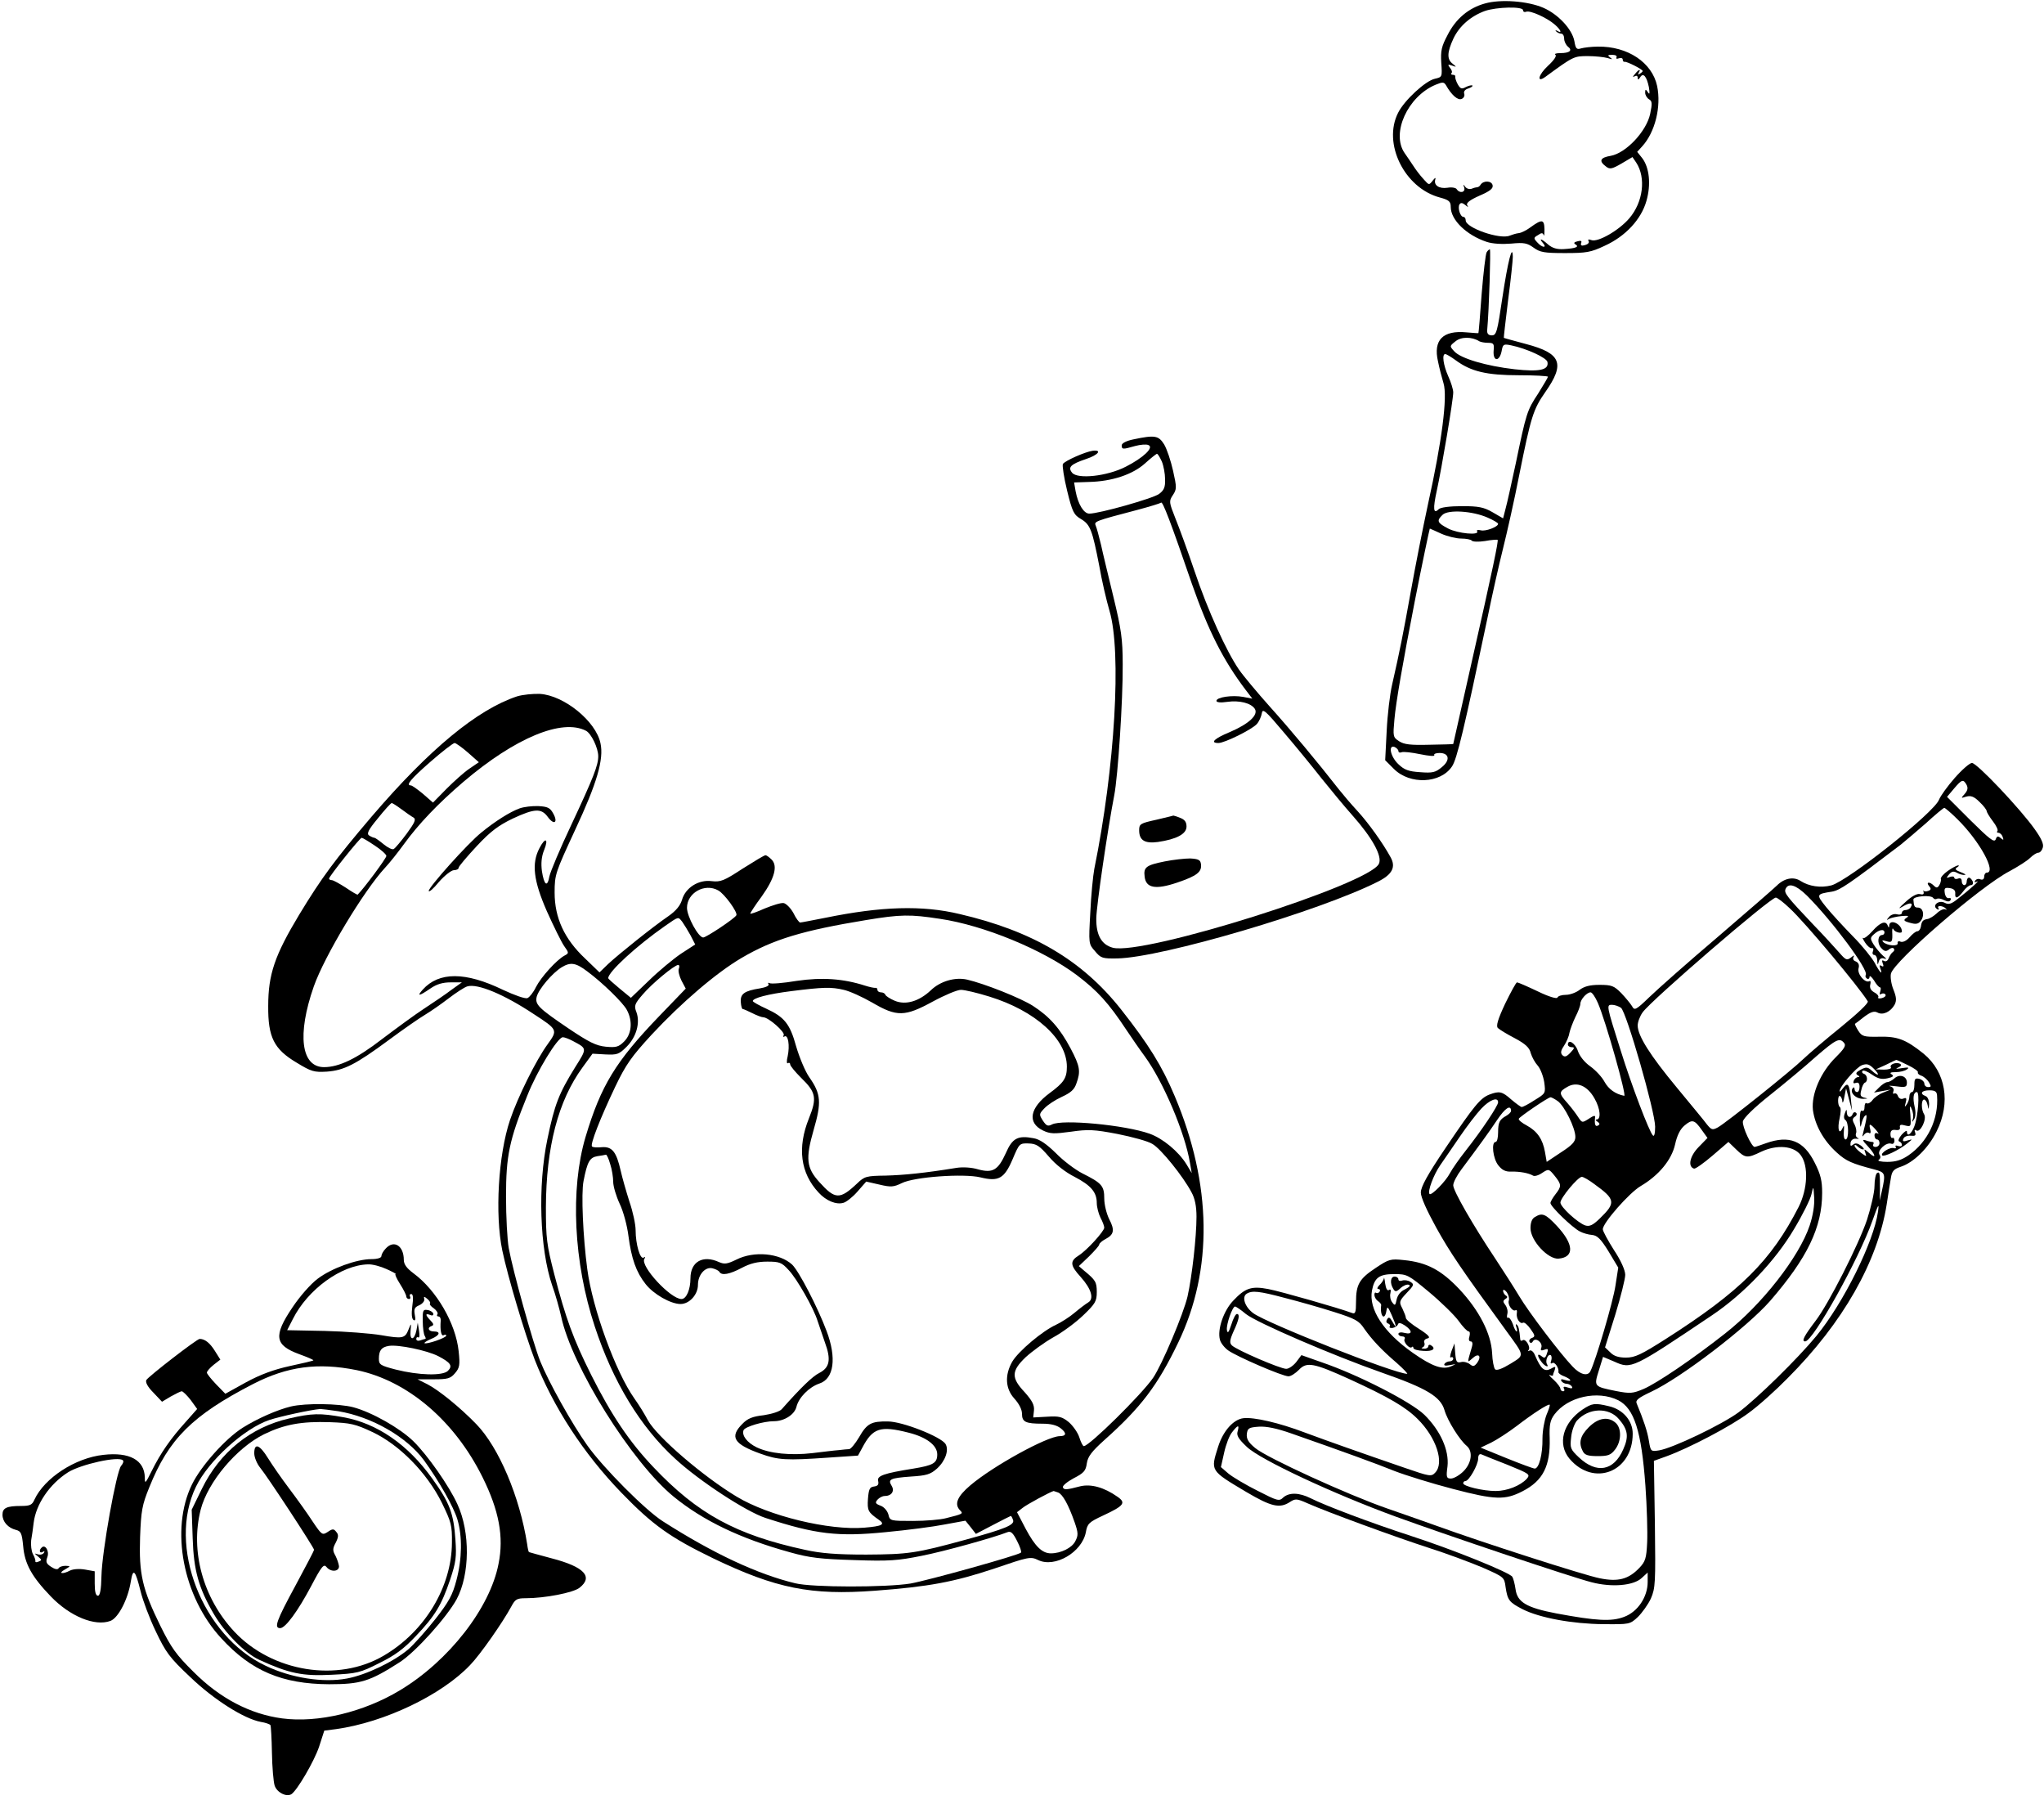 <?xml version="1.0" standalone="no"?>
<!DOCTYPE svg PUBLIC "-//W3C//DTD SVG 20010904//EN"
 "http://www.w3.org/TR/2001/REC-SVG-20010904/DTD/svg10.dtd">
<svg version="1.0" xmlns="http://www.w3.org/2000/svg"
 width="820pt" height="722pt" viewBox="0 0 820 722"
 preserveAspectRatio="xMidYMid meet">
<g transform="translate(0,722) scale(0.1,-0.1)"
fill="#000000" stroke="none">
<path d="M5957 7206 c-65 -18 -117 -61 -150 -127 -24 -45 -28 -63 -25 -111 4
-57 4 -57 -26 -64 -37 -8 -122 -86 -147 -136 -63 -123 25 -302 167 -340 37
-10 44 -16 44 -38 0 -52 63 -113 144 -140 24 -8 62 -10 99 -7 51 5 64 2 89
-16 26 -19 43 -22 126 -22 86 0 104 3 159 29 84 38 147 106 168 180 19 66 12
134 -17 172 l-20 25 20 22 c52 57 77 159 60 242 -20 94 -118 160 -238 158 -26
0 -56 -4 -67 -7 -18 -6 -22 -1 -27 29 -9 48 -65 108 -125 134 -63 27 -171 35
-234 17z m153 -27 c0 -6 6 -9 13 -6 16 6 83 -24 115 -52 24 -21 30 -37 10 -25
-8 4 -10 3 -5 -2 5 -5 14 -9 20 -9 7 0 12 -9 12 -20 0 -11 7 -25 15 -32 20
-15 7 -26 -30 -26 -17 0 -26 -3 -20 -7 6 -4 -6 -22 -30 -44 -39 -36 -47 -71
-10 -44 112 82 114 83 170 83 30 0 66 -4 80 -8 19 -6 21 -6 10 2 -12 9 -11 11
8 11 13 0 20 -4 17 -10 -3 -6 1 -7 9 -4 9 3 16 1 16 -5 0 -6 3 -10 8 -9 8 2
72 -30 72 -37 0 -2 -5 -7 -12 -11 -7 -4 -8 -3 -4 4 11 18 0 14 -15 -5 -10 -11
-10 -14 -1 -9 7 4 12 2 12 -6 0 -9 3 -9 10 2 12 20 26 4 35 -40 4 -26 3 -31
-4 -20 -9 13 -11 13 -11 -2 0 -9 7 -21 15 -26 13 -7 14 -16 5 -59 -15 -70 -97
-157 -158 -168 -43 -7 -49 -21 -19 -43 15 -12 24 -10 62 12 l44 26 15 -22 c40
-61 28 -159 -28 -224 -41 -48 -126 -97 -152 -87 -11 4 -15 3 -11 -4 4 -6 -3
-13 -14 -16 -14 -4 -19 -2 -16 8 4 9 -1 11 -15 7 -13 -3 -16 -7 -8 -12 17 -10
2 -16 -45 -19 -29 -2 -47 4 -64 18 -28 25 -39 27 -21 6 18 -21 -4 -19 -23 3
-15 16 -15 19 3 29 14 10 19 10 23 0 2 -7 3 4 3 24 -1 40 -10 41 -58 6 -15
-11 -35 -21 -45 -22 -10 -1 -26 -6 -36 -10 -39 -17 -177 31 -177 61 0 8 -4 14
-9 14 -13 0 -24 37 -16 50 5 8 12 7 23 -2 12 -10 14 -10 8 -1 -5 9 11 21 49
38 42 18 56 29 53 42 -4 19 -38 20 -49 1 -3 -5 -9 -9 -13 -9 -3 0 -13 -2 -22
-6 -9 -3 -20 0 -26 8 -8 11 -9 10 -4 -3 6 -20 -18 -25 -30 -7 -3 6 -20 9 -37
6 -34 -5 -56 10 -49 33 3 9 -1 8 -10 -4 -15 -19 -15 -19 -34 2 -20 22 -32 38
-49 64 -5 8 -19 28 -30 44 -55 79 12 227 124 274 29 12 34 11 42 -2 22 -39 47
-61 62 -55 9 3 14 13 11 21 -3 9 3 17 16 21 12 4 19 9 17 12 -3 2 -14 0 -26
-6 -17 -9 -22 -8 -33 11 -7 13 -11 26 -10 31 1 4 -3 7 -10 7 -6 0 -8 3 -5 7 4
3 1 13 -6 21 -10 13 -9 15 8 9 19 -7 19 -6 3 7 -24 18 -23 46 3 102 24 50 69
89 126 110 47 16 153 19 153 3z"/>
<path d="M5964 6208 c-4 -6 -13 -81 -20 -167 -6 -86 -12 -156 -13 -157 -1 -1
-22 1 -48 3 -95 9 -134 -31 -114 -117 5 -25 15 -64 22 -87 17 -54 -7 -236 -62
-484 -21 -97 -52 -255 -69 -350 -31 -172 -44 -238 -75 -374 -9 -38 -19 -123
-22 -187 l-6 -117 35 -35 c64 -64 187 -59 233 10 20 29 49 152 141 589 19 94
48 222 64 286 16 64 46 197 65 295 47 234 56 262 104 331 81 115 64 156 -76
193 -48 13 -89 24 -90 25 -1 0 7 68 17 150 11 83 19 161 19 175 -1 56 -20 -18
-42 -165 -20 -136 -24 -150 -42 -150 -13 0 -19 6 -19 18 8 88 15 327 11 327
-3 0 -9 -5 -13 -12z m-29 -357 c6 -3 21 -6 35 -6 22 0 25 -4 22 -32 -3 -43 23
-45 32 -2 5 29 8 30 38 24 63 -13 143 -50 146 -67 6 -32 -31 -40 -132 -29
-113 13 -216 43 -242 72 -19 21 -19 21 5 40 23 19 66 19 96 0z m-95 -76 c61
-45 124 -60 253 -60 64 0 117 -3 117 -6 0 -3 -18 -33 -39 -67 -45 -68 -48 -78
-90 -280 -17 -79 -35 -161 -41 -182 l-10 -39 -43 25 c-35 20 -56 24 -122 24
-49 0 -86 -5 -93 -12 -22 -22 -24 1 -8 74 20 91 66 364 66 394 0 12 -9 41 -20
65 -20 45 -26 89 -12 89 4 0 23 -11 42 -25z m128 -631 c23 -10 42 -21 42 -25
0 -12 -50 -31 -69 -26 -12 3 -19 1 -15 -4 10 -17 -77 -9 -116 11 -44 23 -48
31 -23 55 22 22 120 16 181 -11z m-187 -64 c24 -11 61 -20 81 -20 20 0 39 -4
42 -8 3 -5 27 -6 53 -2 26 5 49 6 51 5 4 -4 -17 -107 -107 -504 -39 -173 -71
-315 -71 -315 0 -1 -43 -2 -96 -3 -75 -2 -101 1 -121 14 -25 16 -25 20 -19 87
6 69 33 224 81 471 29 148 60 295 61 295 1 0 21 -9 45 -20z m-171 -872 c0 -6
6 -8 13 -5 8 3 41 -1 75 -8 34 -7 59 -9 56 -4 -3 5 6 9 21 9 39 0 44 -29 9
-57 -25 -21 -37 -24 -87 -20 -46 3 -63 9 -87 32 -32 30 -42 79 -15 69 8 -4 15
-11 15 -16z"/>
<path d="M4548 5458 c-30 -6 -48 -16 -48 -24 0 -17 4 -17 53 -3 22 6 46 8 54
4 24 -9 -20 -51 -91 -87 -74 -38 -193 -51 -215 -24 -18 22 -6 34 56 55 49 16
66 38 26 33 -29 -4 -111 -40 -119 -53 -3 -6 4 -54 17 -107 21 -86 27 -97 56
-114 37 -22 45 -44 73 -188 10 -58 29 -139 41 -180 49 -165 22 -628 -61 -1035
-5 -27 -13 -106 -16 -175 -7 -125 -7 -126 19 -155 23 -28 30 -30 89 -29 178 3
813 190 1046 308 58 29 73 59 50 99 -30 55 -88 136 -132 184 -26 28 -59 67
-74 86 -85 109 -196 242 -277 332 -51 57 -107 124 -125 150 -50 73 -125 237
-178 395 -27 80 -62 175 -77 212 -25 63 -26 68 -10 92 16 24 16 31 1 98 -9 40
-25 88 -36 106 -22 35 -37 38 -122 20z m113 -89 c7 -17 13 -49 13 -71 1 -32
-4 -44 -24 -59 -24 -18 -240 -79 -280 -79 -22 0 -45 37 -55 90 l-6 35 59 2
c93 2 176 30 225 74 23 21 45 38 48 39 4 0 12 -14 20 -31z m120 -489 c67 -191
126 -308 217 -428 l26 -34 -37 7 c-43 8 -107 -1 -107 -16 0 -6 17 -8 43 -4 50
7 96 -5 111 -28 15 -24 -23 -60 -100 -93 -63 -26 -81 -44 -46 -44 25 0 134 54
154 76 9 10 18 30 20 43 3 21 14 12 88 -76 47 -55 115 -138 151 -184 37 -46
93 -114 126 -151 78 -88 119 -162 105 -192 -37 -83 -946 -370 -1068 -337 -45
12 -67 51 -66 118 1 53 46 359 72 493 15 77 35 381 34 525 0 102 -6 142 -37
270 -20 83 -43 177 -50 210 -8 33 -17 67 -21 76 -8 18 -4 19 167 64 49 13 91
26 95 29 6 7 39 -79 123 -324z"/>
<path d="M4638 3932 c-64 -14 -68 -17 -68 -42 0 -40 22 -54 75 -47 75 11 115
32 115 62 0 18 -7 28 -26 35 -14 6 -26 9 -27 9 -1 -1 -32 -8 -69 -17z"/>
<path d="M4672 3765 c-74 -15 -85 -23 -80 -61 5 -46 44 -53 130 -24 80 27 100
43 96 74 -2 17 -10 21 -43 23 -22 0 -68 -5 -103 -12z"/>
<path d="M2074 4427 c-159 -53 -350 -210 -583 -482 -148 -174 -200 -244 -291
-394 -98 -163 -124 -239 -124 -366 -1 -125 23 -173 114 -227 59 -36 70 -39
121 -36 69 5 115 28 249 127 58 43 123 88 145 101 22 13 65 43 95 66 30 23 64
45 75 48 41 12 147 -32 266 -111 97 -63 97 -64 56 -121 -46 -63 -120 -212
-151 -304 -47 -140 -61 -378 -31 -523 22 -105 89 -330 130 -438 74 -189 195
-376 348 -534 126 -130 195 -179 368 -263 252 -121 393 -149 648 -130 216 16
318 35 480 89 138 47 145 49 176 34 67 -32 175 31 191 111 6 35 12 41 70 68
84 39 92 51 57 75 -54 38 -106 52 -149 42 -57 -15 -66 -15 -70 -4 -2 6 17 22
43 36 41 21 49 30 53 60 4 27 19 47 70 93 147 131 214 219 297 392 140 291
135 634 -14 987 -51 121 -104 207 -216 349 -156 197 -355 314 -647 382 -150
36 -314 31 -539 -15 -51 -10 -97 -19 -101 -19 -4 0 -17 17 -27 38 -11 20 -29
38 -39 40 -11 2 -45 -9 -77 -22 -31 -14 -57 -23 -57 -20 0 3 20 34 46 69 52
73 65 123 39 148 -9 9 -20 17 -24 17 -5 0 -46 -25 -92 -54 -75 -49 -88 -54
-124 -50 -52 7 -105 -26 -119 -75 -7 -23 -24 -44 -54 -65 -63 -43 -200 -153
-242 -192 l-35 -34 -58 56 c-83 78 -122 163 -122 264 0 73 3 80 83 253 87 186
115 282 101 346 -18 88 -146 192 -243 198 -28 1 -69 -3 -92 -10z m277 -138
c21 -11 49 -69 49 -102 0 -36 -18 -83 -108 -275 -45 -95 -84 -188 -88 -207 -8
-45 -21 -36 -30 21 -4 31 -2 58 9 85 19 47 4 52 -19 7 -32 -61 -24 -130 30
-253 27 -60 58 -123 69 -139 20 -28 20 -29 1 -39 -31 -17 -93 -85 -114 -126
-10 -21 -26 -41 -34 -44 -9 -4 -53 12 -98 33 -151 73 -257 73 -322 1 -25 -28
-15 -27 30 4 26 18 50 25 82 25 l45 0 -42 -30 c-22 -17 -71 -50 -109 -75 -37
-24 -113 -80 -170 -123 -101 -78 -172 -112 -232 -112 -92 0 -109 130 -41 324
43 122 200 383 286 476 18 19 52 62 76 95 58 80 136 162 239 250 207 176 395
254 491 204z m-473 -88 l43 -38 -38 -26 c-21 -14 -62 -51 -92 -81 l-54 -55
-40 35 c-23 19 -44 34 -49 34 -21 0 -1 25 78 94 48 42 92 76 98 76 6 -1 30
-18 54 -39z m-267 -227 c19 -14 40 -29 48 -33 11 -7 5 -20 -27 -64 -23 -31
-46 -58 -52 -62 -6 -4 -24 5 -41 19 -17 14 -34 26 -37 26 -4 0 -13 4 -21 9
-11 7 -4 22 35 69 27 34 52 61 55 61 3 1 21 -11 40 -25z m-108 -145 c26 -17
47 -36 47 -42 0 -9 -89 -129 -115 -155 -1 -2 -23 11 -48 28 -25 16 -50 30 -56
30 -6 0 -11 3 -11 6 0 9 123 163 131 164 3 0 27 -14 52 -31z m1378 -180 c25
-13 80 -89 73 -100 -8 -14 -121 -89 -133 -89 -19 0 -65 84 -65 119 0 60 71
100 125 70z m889 -114 c177 -26 414 -124 550 -226 83 -63 127 -111 199 -220
20 -30 53 -78 73 -105 74 -101 162 -307 182 -429 l7 -40 -21 35 c-32 52 -95
104 -148 123 -98 35 -351 59 -392 37 -16 -8 -22 -6 -36 15 -16 25 -16 27 6 50
13 14 44 34 70 46 35 16 50 29 58 53 18 49 15 69 -23 141 -43 81 -85 128 -150
170 -49 32 -196 90 -265 106 -48 11 -108 -6 -146 -43 -47 -44 -100 -60 -144
-42 -19 8 -36 19 -38 24 -2 6 -10 10 -18 10 -8 0 -14 5 -14 10 0 5 -3 9 -7 8
-5 -1 -24 3 -43 9 -87 28 -172 34 -274 19 -54 -9 -103 -13 -109 -9 -6 3 -7 1
-4 -4 4 -6 -10 -13 -34 -17 -63 -10 -80 -22 -77 -56 1 -16 5 -28 8 -27 3 0 19
-7 37 -16 18 -9 38 -17 45 -17 21 0 89 -60 82 -72 -4 -6 -2 -8 3 -5 15 9 22
-37 13 -79 -5 -19 -4 -32 1 -28 5 3 9 1 9 -5 0 -6 20 -30 44 -54 60 -58 64
-81 31 -163 -47 -117 -34 -219 39 -297 30 -33 71 -50 100 -41 11 3 37 23 56
45 l35 40 53 -12 c46 -11 57 -10 90 6 50 25 248 39 315 23 73 -18 96 -5 129
72 27 64 28 65 64 64 32 -1 44 -9 82 -53 27 -32 67 -63 103 -81 65 -34 89 -61
89 -105 0 -16 7 -43 15 -59 8 -15 15 -33 15 -40 -1 -15 -69 -90 -102 -111 -37
-23 -35 -40 7 -86 44 -49 55 -89 30 -103 -10 -6 -35 -25 -54 -41 -20 -17 -53
-38 -74 -48 -55 -25 -151 -106 -176 -148 -31 -54 -28 -109 9 -149 18 -20 30
-43 30 -60 0 -33 14 -40 82 -40 34 0 58 -6 74 -19 24 -19 22 -31 -5 -31 -51
-1 -266 -119 -358 -197 -53 -45 -66 -76 -41 -101 13 -13 11 -14 -57 -31 -22
-6 -82 -11 -132 -11 -91 0 -93 0 -99 26 -4 14 -17 30 -31 35 -21 8 -23 12 -13
24 7 8 20 15 29 15 28 0 41 20 28 41 -16 26 -6 31 77 37 64 4 79 9 105 32 34
31 49 75 34 99 -19 29 -173 90 -231 90 -67 1 -84 -8 -116 -64 -15 -25 -32 -46
-39 -47 -7 0 -25 -2 -42 -4 -16 -1 -64 -7 -106 -12 -87 -10 -170 -2 -223 23
-39 19 -61 48 -53 69 6 14 80 36 122 36 41 0 82 26 90 57 9 38 51 80 92 94 59
19 70 103 29 211 -36 96 -111 240 -138 266 -50 46 -153 56 -224 20 -37 -18
-48 -19 -69 -10 -65 30 -115 2 -115 -65 0 -44 -16 -83 -36 -83 -44 0 -166 132
-149 161 5 7 4 10 -3 5 -14 -8 -32 54 -32 110 0 23 -11 75 -25 115 -13 41 -29
97 -35 124 -17 75 -34 97 -75 94 -19 -2 -37 -1 -40 3 -8 8 33 113 93 239 43
90 66 122 146 209 120 129 259 248 361 308 128 75 245 110 500 152 139 23 177
23 295 5z m-1033 -12 c7 -10 22 -34 33 -54 l19 -37 -57 -37 c-31 -21 -89 -69
-129 -108 l-72 -69 -45 37 c-25 21 -46 39 -46 42 0 25 113 129 229 210 55 38
51 37 68 16z m-381 -199 c61 -45 145 -127 159 -155 24 -45 19 -96 -11 -126
-22 -22 -32 -25 -74 -21 -39 4 -67 18 -149 73 -121 82 -135 96 -128 127 8 31
63 96 101 119 35 21 56 18 102 -17z m367 10 c-3 -8 2 -29 11 -47 l17 -32 -106
-110 c-175 -182 -234 -278 -296 -485 -62 -209 -48 -503 37 -760 73 -222 183
-403 322 -530 96 -89 286 -213 363 -238 202 -66 291 -76 482 -57 86 8 193 22
238 31 l82 15 21 -26 21 -27 69 36 c38 20 70 36 71 36 2 0 6 -7 9 -16 8 -20
-32 -36 -189 -79 -201 -55 -231 -59 -400 -60 -119 0 -182 5 -245 19 -277 60
-431 144 -609 332 -97 102 -169 210 -249 369 -73 146 -103 230 -148 403 -31
120 -34 146 -34 270 1 241 49 427 147 561 l40 55 52 -3 c47 -2 54 0 85 31 39
39 55 96 39 139 -10 25 -7 33 25 70 37 44 128 119 143 119 4 0 6 -7 2 -16z
m662 -84 c23 -5 74 -28 114 -51 99 -58 131 -57 243 4 48 26 98 47 113 47 15 0
66 -12 114 -27 185 -57 311 -171 311 -281 0 -46 -12 -64 -69 -106 -80 -59 -91
-119 -27 -150 29 -14 45 -14 112 -5 69 10 93 9 187 -9 60 -12 123 -29 140 -40
34 -19 124 -131 157 -194 14 -25 20 -57 20 -98 0 -81 -18 -240 -36 -320 -16
-69 -102 -273 -138 -326 -45 -66 -256 -274 -278 -274 -4 0 -12 16 -18 35 -6
19 -25 46 -42 61 -27 22 -39 25 -87 22 l-56 -3 3 28 c2 22 -7 39 -37 73 -55
58 -54 85 3 140 25 23 74 59 111 80 37 20 91 60 121 89 48 46 54 56 54 93 0
40 -5 48 -50 85 l-22 19 41 39 c22 22 41 43 41 48 0 4 11 14 24 21 35 18 39
36 16 80 -11 22 -20 59 -20 83 0 51 -10 62 -88 101 -29 15 -77 51 -106 81 -38
37 -65 56 -90 60 -63 12 -85 0 -111 -60 -31 -68 -52 -81 -111 -65 -26 8 -62
10 -87 6 -129 -21 -211 -29 -284 -31 -78 -1 -85 -3 -115 -32 -69 -65 -88 -64
-151 6 -52 57 -56 94 -23 209 32 110 30 144 -17 211 -17 24 -40 80 -53 124
-25 91 -47 118 -121 152 -29 13 -53 27 -53 30 0 12 60 28 155 40 127 16 160
17 210 5z m-1087 -205 c58 -31 58 -28 9 -106 -65 -105 -82 -148 -111 -288 -39
-186 -31 -439 19 -586 14 -38 29 -94 36 -124 42 -200 284 -587 452 -724 118
-96 267 -168 467 -223 78 -22 123 -27 257 -31 140 -5 176 -2 270 17 92 18 289
73 345 95 13 5 22 -3 38 -35 12 -23 19 -44 16 -47 -11 -11 -375 -112 -443
-124 -98 -16 -395 -16 -463 1 -150 36 -328 119 -530 248 -70 44 -241 216 -304
305 -62 87 -156 256 -189 338 -29 73 -110 364 -126 453 -6 33 -11 126 -11 207
0 163 13 227 85 404 39 99 122 235 143 235 7 0 25 -7 40 -15z m150 -494 c7
-21 12 -53 12 -71 0 -18 12 -58 26 -88 15 -31 30 -88 35 -128 12 -92 31 -146
69 -194 32 -41 101 -80 140 -80 36 0 70 38 70 77 0 41 30 74 59 66 12 -3 24
-9 27 -14 9 -16 41 -10 90 16 34 18 63 25 102 25 49 0 58 -3 86 -34 32 -33
101 -154 116 -204 5 -15 18 -53 29 -85 26 -70 20 -102 -23 -124 -26 -13 -72
-57 -150 -145 -8 -9 -39 -19 -72 -24 -45 -5 -65 -13 -86 -35 -52 -52 -34 -81
72 -119 72 -26 103 -28 274 -16 l118 8 17 31 c42 80 72 90 186 61 72 -18 115
-51 115 -87 0 -35 -16 -44 -95 -57 -119 -19 -148 -29 -142 -50 3 -14 -1 -20
-17 -22 -17 -2 -21 -11 -24 -50 -3 -46 0 -53 43 -83 28 -19 15 -26 -57 -32
-142 -12 -384 47 -512 124 -135 81 -320 240 -357 307 -12 23 -36 62 -54 87
-75 106 -168 360 -189 519 -17 127 -25 304 -15 353 15 78 25 95 56 100 15 2
31 5 34 6 3 0 11 -16 17 -38z m1797 -1317 c18 -7 41 -48 66 -119 15 -43 15
-53 3 -76 -13 -27 -58 -49 -98 -49 -35 0 -63 27 -101 98 l-35 67 22 17 c17 14
112 65 125 68 1 0 9 -3 18 -6z"/>
<path d="M2085 3978 c-39 -14 -99 -52 -154 -97 -55 -44 -211 -219 -211 -234 1
-7 19 9 41 36 23 26 50 47 60 47 10 0 19 4 19 10 0 5 33 44 73 87 56 60 88 83
144 110 88 41 115 42 141 6 25 -34 42 -22 21 15 -12 22 -22 27 -59 29 -25 1
-58 -3 -75 -9z"/>
<path d="M7842 4100 c-29 -33 -57 -72 -63 -87 -18 -51 -364 -325 -432 -344
-43 -11 -90 -4 -124 18 -28 18 -65 11 -95 -19 -11 -11 -118 -104 -237 -206
-119 -101 -242 -210 -274 -241 -55 -53 -60 -55 -70 -36 -7 11 -26 34 -43 52
-29 29 -38 33 -87 33 -39 0 -61 -6 -80 -20 -14 -11 -39 -20 -55 -20 -17 0 -32
-5 -34 -11 -2 -6 -34 3 -79 25 -42 20 -79 36 -83 36 -4 0 -25 -39 -48 -86 -29
-62 -37 -89 -29 -97 6 -6 37 -25 68 -41 43 -23 59 -38 64 -60 5 -16 17 -38 28
-50 10 -11 22 -41 26 -66 6 -45 6 -45 -38 -72 -24 -16 -48 -28 -52 -28 -4 0
-23 14 -42 30 -37 33 -48 35 -88 20 -36 -14 -61 -44 -175 -213 -73 -108 -100
-157 -100 -180 0 -19 24 -72 62 -141 55 -99 99 -164 281 -414 75 -103 74 -96
16 -132 -33 -20 -55 -28 -61 -22 -5 5 -11 35 -12 65 -4 78 -52 172 -132 257
-72 76 -130 107 -221 116 -55 6 -61 4 -115 -32 -65 -43 -78 -66 -78 -136 0
-42 -3 -49 -16 -44 -50 19 -288 87 -336 96 -68 13 -93 4 -141 -47 -38 -40 -64
-115 -53 -156 3 -13 18 -32 33 -43 35 -25 218 -104 242 -104 10 0 28 12 42 26
31 33 59 28 204 -38 155 -71 224 -111 272 -159 75 -74 109 -177 70 -216 -15
-16 -23 -14 -119 19 -186 64 -305 106 -402 142 -105 40 -206 63 -248 58 -40
-5 -81 -51 -101 -114 -31 -98 -33 -95 113 -182 100 -59 134 -67 175 -40 22 14
27 14 72 -6 79 -35 349 -134 488 -179 72 -23 168 -59 215 -79 84 -37 85 -38
90 -77 8 -53 14 -61 68 -89 69 -35 201 -59 324 -60 105 -1 107 -1 139 29 17
17 41 50 52 74 18 42 19 62 16 299 l-4 253 50 18 c91 33 259 121 330 174 39
28 109 91 156 139 223 223 362 469 398 698 6 41 14 89 17 107 4 25 11 34 38
43 53 17 112 75 145 142 58 115 37 239 -52 312 -71 57 -105 70 -179 68 -61 -1
-68 1 -83 24 -9 14 -15 27 -13 28 2 1 19 14 38 29 26 19 39 23 52 16 22 -12
53 3 69 32 8 16 7 30 -5 60 -9 22 -13 51 -10 64 12 50 360 351 476 411 33 18
70 41 82 53 12 12 27 21 33 21 7 0 15 9 18 20 5 14 -5 36 -32 74 -57 81 -232
266 -252 266 -9 0 -40 -27 -69 -60z m47 -27 c7 -13 5 -23 -7 -37 -16 -18 -16
-18 6 -11 18 5 31 1 53 -21 16 -15 29 -32 29 -37 0 -4 11 -23 25 -41 14 -18
22 -36 18 -39 -3 -4 -2 -7 4 -7 6 0 14 -7 17 -16 5 -14 4 -15 -8 -5 -11 9 -15
8 -20 -6 -6 -13 -25 2 -101 77 l-94 94 27 32 c32 38 38 40 51 17z m-35 -140
c88 -87 157 -213 116 -213 -5 0 -10 -7 -10 -16 0 -10 -6 -14 -15 -11 -8 4 -17
1 -21 -5 -5 -7 -2 -8 7 -4 15 8 -28 -31 -78 -70 -25 -20 -36 -23 -51 -15 -24
13 -53 -11 -31 -25 7 -4 9 -3 5 4 -7 12 20 10 31 -3 4 -4 3 -5 -3 -2 -6 3 -22
-4 -34 -16 -13 -12 -30 -22 -38 -23 -18 -3 -23 -9 -26 -31 -2 -10 -8 -18 -14
-18 -6 0 -20 -11 -31 -24 -12 -14 -27 -21 -36 -18 -8 4 -14 1 -12 -6 2 -14
-43 -10 -58 5 -7 7 -3 8 13 3 23 -7 25 -2 23 40 0 11 2 14 5 8 5 -12 34 -19
34 -9 0 30 -49 53 -51 24 0 -10 -2 -10 -6 0 -8 21 -30 13 -61 -22 -17 -19 -34
-32 -38 -28 -4 4 -1 -4 8 -18 9 -14 21 -24 27 -23 6 2 8 -4 5 -12 -4 -8 -1
-15 5 -15 6 0 12 -10 12 -22 1 -19 2 -19 6 -5 3 12 11 16 21 13 12 -5 11 -1
-4 11 -11 10 -28 30 -37 44 -15 25 -15 28 2 43 20 18 41 21 41 6 0 -5 -4 -10
-9 -10 -18 0 -21 -33 -5 -51 13 -15 20 -16 31 -8 7 7 17 9 20 5 4 -4 3 -10 -3
-14 -6 -4 -13 -15 -17 -25 -4 -11 -12 -15 -19 -11 -8 5 -9 2 -5 -10 5 -11 3
-15 -5 -10 -8 5 -9 2 -5 -9 12 -31 -2 -18 -22 21 -11 20 -50 69 -88 107 -38
39 -86 91 -107 117 -41 51 -40 52 24 62 32 6 65 28 275 188 16 13 61 51 100
85 38 35 72 63 75 63 3 0 28 -21 54 -47z m-605 -305 c103 -103 248 -298 236
-318 -3 -5 -1 -11 5 -15 5 -3 10 0 10 7 0 7 8 1 18 -14 9 -16 20 -28 24 -28 4
0 4 -7 1 -17 -4 -10 -2 -14 5 -9 6 3 13 2 16 -3 3 -5 -3 -11 -14 -14 -11 -3
-18 -1 -15 3 3 5 -4 14 -16 20 -14 8 -19 18 -16 31 3 10 1 17 -3 14 -17 -10
-50 28 -44 51 4 14 0 23 -11 28 -10 3 -13 11 -9 18 5 8 1 7 -10 -2 -17 -13
-21 -11 -48 20 -17 19 -62 69 -102 110 -108 114 -119 128 -113 144 11 27 42
17 86 -26z m-69 -51 c61 -56 279 -317 313 -373 4 -7 -40 -48 -106 -102 -62
-50 -130 -108 -152 -129 -47 -46 -311 -257 -344 -275 -21 -11 -25 -10 -43 12
-10 14 -65 80 -121 148 -107 129 -157 208 -157 249 0 14 9 38 20 53 35 49 512
460 534 460 6 0 31 -19 56 -43z m-770 -379 c31 -70 117 -376 106 -373 -36 7
-63 27 -79 56 -10 19 -35 46 -57 62 -23 16 -43 41 -50 62 -10 31 -40 50 -40
25 0 -5 7 -10 15 -10 13 0 12 -4 -5 -22 -15 -16 -23 -19 -32 -10 -8 8 -7 18 6
37 10 15 20 38 22 52 3 14 14 43 24 64 11 21 20 45 20 53 0 17 26 46 41 46 6
0 19 -19 29 -42z m93 -20 c22 -17 137 -417 137 -477 0 -28 -4 -41 -9 -35 -15
15 -86 202 -129 340 -58 183 -58 184 -35 184 11 0 27 -6 36 -12z m895 -141 c9
-10 1 -23 -33 -57 -61 -60 -99 -148 -92 -212 8 -60 42 -122 95 -170 38 -35 62
-45 150 -68 46 -12 47 -16 32 -85 l-9 -40 1 45 c0 66 -1 72 -12 65 -5 -3 -10
-27 -10 -52 0 -25 -14 -85 -30 -135 -34 -101 -154 -337 -206 -405 -47 -62 -58
-83 -42 -83 32 1 216 331 270 485 24 67 27 72 22 35 -17 -121 -138 -365 -247
-498 -75 -91 -238 -251 -313 -307 -67 -49 -263 -143 -318 -152 -33 -5 -34 -5
-41 38 -6 38 -22 85 -49 150 -6 13 7 23 58 47 120 56 385 259 477 364 149 172
209 295 209 434 0 48 -6 74 -30 121 -44 88 -102 111 -195 78 -22 -8 -43 -15
-46 -15 -12 0 -50 81 -47 102 2 13 43 54 110 107 59 47 142 116 184 154 80 69
94 76 112 54z m256 -89 c25 -12 43 -25 40 -29 -2 -4 4 -10 13 -13 10 -3 24
-15 31 -26 10 -17 10 -20 -3 -20 -8 0 -15 6 -15 14 0 7 -9 16 -20 19 -17 4
-20 0 -20 -24 0 -16 -4 -29 -10 -29 -5 0 -10 -8 -10 -17 0 -10 -5 -25 -11 -33
-8 -12 -9 -10 -4 7 5 18 3 22 -9 17 -9 -4 -18 0 -22 10 -3 9 -10 13 -15 10 -5
-3 -6 2 -3 10 3 8 -2 16 -13 19 -10 3 1 3 25 0 37 -5 42 -3 42 15 0 26 -29 36
-50 17 -9 -8 -22 -15 -28 -15 -7 0 -21 -9 -33 -21 l-21 -21 33 6 34 6 -30 -12
c-16 -6 -36 -20 -43 -30 -7 -10 -18 -16 -23 -13 -5 4 -9 -3 -9 -15 0 -12 -4
-18 -10 -15 -6 4 -9 -10 -9 -37 1 -27 3 -34 6 -18 3 14 9 30 15 35 10 10 8 -7
-8 -70 -4 -15 -3 -16 4 -6 5 7 14 11 20 7 6 -4 8 2 5 14 -7 26 -1 25 23 -2 10
-12 13 -18 7 -14 -8 4 -13 1 -13 -8 0 -9 5 -16 10 -16 6 0 10 -7 10 -15 0 -8
-7 -15 -16 -15 -8 0 -12 5 -9 10 3 6 2 10 -4 10 -5 0 -18 3 -28 7 -13 4 -11
-2 10 -24 32 -35 36 -54 5 -27 -20 17 -21 18 -15 1 6 -17 6 -17 -18 0 -13 10
-25 22 -25 28 0 5 5 4 12 -3 7 -7 17 -12 23 -12 5 0 1 7 -9 15 -14 10 -23 12
-32 4 -9 -7 -12 -6 -10 8 2 11 11 17 22 16 11 -1 14 0 7 3 -7 3 -10 11 -7 19
3 7 0 23 -6 35 -10 18 -9 24 1 31 7 4 10 12 5 16 -5 4 -11 2 -13 -4 -7 -19
-23 -16 -24 5 0 14 -2 14 -8 -3 -5 -12 -4 -23 2 -27 14 -8 15 -78 1 -78 -6 0
-9 14 -7 33 2 24 1 27 -5 13 -14 -31 -22 -4 -12 39 5 22 6 42 1 45 -10 7 -9
50 1 44 4 -3 9 -13 9 -22 1 -9 5 -1 8 18 l7 35 12 -45 12 -45 -5 49 c-6 59
-12 67 -31 42 -8 -11 -14 -17 -14 -12 0 18 67 96 90 104 20 7 29 4 48 -15 26
-26 18 -32 -10 -6 -16 14 -22 14 -43 3 -19 -10 -22 -16 -13 -22 9 -5 9 -8 2
-8 -7 0 -14 -7 -17 -14 -4 -10 -1 -13 9 -9 9 3 14 -2 14 -16 0 -12 -4 -21 -10
-21 -5 0 -10 5 -10 12 0 6 -3 9 -6 5 -16 -16 8 -43 38 -44 20 0 24 1 10 4 -18
4 -21 9 -15 31 3 15 10 29 15 30 12 5 10 30 -4 35 -7 2 -10 8 -6 12 4 4 21 -3
38 -15 23 -16 38 -20 61 -15 23 5 28 9 18 16 -10 6 -5 9 16 9 17 0 37 5 45 11
11 8 6 9 -20 5 -23 -4 -28 -3 -16 2 12 5 16 11 9 15 -15 9 -45 -2 -37 -14 3
-5 -10 -9 -28 -9 l-33 1 40 18 c22 11 41 20 42 20 1 1 23 -9 47 -21z m-1257
-134 c23 -40 27 -84 8 -84 -5 0 -4 -4 4 -9 9 -6 10 -11 2 -15 -11 -7 -15 5
-12 32 2 10 -6 8 -25 -5 -27 -17 -27 -17 -43 7 -9 14 -28 39 -43 56 -35 39
-35 45 0 65 38 22 80 5 109 -47z m1374 12 c7 -95 -38 -187 -115 -240 -28 -19
-51 -26 -85 -26 -25 0 -41 4 -34 8 7 5 9 13 3 21 -10 17 27 51 47 44 7 -3 13
2 13 12 0 9 -4 14 -8 11 -4 -2 -8 4 -8 15 0 14 6 19 21 17 13 -2 19 2 17 11
-2 10 4 12 21 7 24 -6 24 -4 21 42 -4 37 -2 42 5 24 6 -12 8 -30 5 -40 -5 -14
-4 -15 5 -1 6 9 7 29 2 50 -8 36 -5 59 9 59 12 0 5 -97 -10 -137 -12 -32 -30
-45 -30 -21 0 6 -9 0 -21 -13 -11 -13 -16 -25 -10 -27 6 -2 11 -8 11 -14 0 -6
-7 -7 -16 -4 -8 3 -12 2 -9 -4 3 -5 0 -7 -7 -5 -15 6 -56 -20 -47 -29 7 -7 65
20 99 47 24 19 24 19 3 13 -17 -6 -22 -4 -17 7 3 8 15 13 29 12 18 -2 22 1 18
13 -4 10 -2 13 5 8 16 -10 43 46 31 65 -12 18 -12 59 0 59 5 0 12 -10 14 -22
4 -21 4 -20 6 3 0 16 -5 29 -14 33 -25 9 -17 23 15 23 23 0 30 -5 31 -21z
m-1522 -22 c27 -19 71 -108 71 -144 0 -19 -13 -33 -58 -62 l-57 -38 -7 40 c-9
51 -31 83 -73 106 -19 10 -34 22 -32 27 2 7 116 85 127 86 3 1 16 -6 29 -15z
m-239 -5 c0 -14 -66 -113 -130 -194 -26 -33 -54 -73 -63 -90 -17 -33 -74 -91
-82 -84 -9 10 16 77 43 116 15 21 50 73 79 115 28 41 67 92 86 112 33 35 67
48 67 25z m52 -34 c0 -6 -9 -14 -19 -20 -27 -15 -33 -26 -33 -67 0 -21 -4 -38
-10 -38 -18 0 -11 -67 11 -94 15 -19 29 -26 52 -25 34 1 70 -6 87 -16 6 -4 23
1 37 11 26 17 27 16 50 -12 28 -35 28 -42 3 -74 -11 -14 -20 -30 -20 -35 0
-14 88 -99 118 -114 13 -7 35 -13 49 -14 21 -2 35 -16 66 -66 l39 -65 -11 -71
c-9 -64 -80 -304 -101 -345 -11 -21 -41 -13 -71 19 -49 51 -176 218 -214 282
-21 35 -64 102 -95 149 -92 138 -170 274 -170 296 0 12 15 40 33 64 68 91 109
147 143 198 32 48 55 63 56 37z m765 -77 l23 -32 -36 -37 c-35 -36 -44 -78
-18 -86 5 -2 39 22 74 52 l64 55 31 -30 c37 -36 45 -36 101 -9 62 29 130 24
158 -14 32 -43 28 -135 -8 -207 -110 -216 -235 -340 -533 -530 -99 -63 -124
-75 -160 -75 -29 0 -49 6 -63 21 l-21 20 41 131 c22 72 40 144 40 160 0 18
-17 57 -45 99 -24 38 -45 76 -45 84 0 25 106 146 152 173 73 43 124 105 138
167 8 37 21 62 38 76 31 26 40 23 69 -18z m-431 -217 c86 -62 87 -75 21 -139
-27 -26 -40 -32 -57 -27 -30 10 -100 74 -100 92 0 18 70 103 86 103 6 0 29
-13 50 -29z m864 -166 c-42 -126 -192 -318 -339 -433 -128 -101 -274 -200
-328 -223 -43 -18 -53 -19 -110 -8 -89 18 -89 18 -69 82 l17 55 45 -19 c69
-31 71 -30 394 187 126 85 252 217 327 344 35 58 66 121 70 140 8 35 8 35 11
-13 2 -30 -5 -73 -18 -112z m-1527 -267 c48 -40 101 -92 118 -115 17 -24 35
-43 41 -43 5 0 6 -9 3 -20 -4 -12 -2 -20 5 -20 7 0 9 -9 5 -22 -20 -68 -20
-65 3 -45 24 22 37 8 18 -19 -12 -15 -16 -16 -30 -5 -9 7 -25 11 -35 8 -17 -4
-20 1 -23 35 l-3 40 -12 -31 c-6 -17 -7 -29 -2 -25 5 3 9 0 9 -5 0 -6 -6 -11
-14 -11 -8 0 -18 -5 -21 -10 -4 -7 3 -9 22 -5 26 5 27 5 4 -5 -34 -15 -76 0
-153 54 -117 82 -178 175 -164 250 10 52 29 66 90 66 51 0 56 -3 139 -72z
m320 -34 c-6 -16 15 -46 27 -39 5 3 7 -3 5 -12 -3 -21 13 -45 25 -38 5 3 18
-8 30 -25 19 -26 19 -31 6 -36 -9 -3 -13 -11 -10 -16 4 -6 10 -5 14 3 11 17
41 -7 33 -27 -4 -10 0 -12 11 -8 18 7 19 4 10 -20 -5 -13 -9 -14 -20 -5 -18
14 -18 0 0 -23 13 -18 32 -25 22 -9 -8 13 4 42 15 36 4 -3 5 -13 2 -22 -4 -10
-2 -14 4 -10 10 7 28 -20 25 -36 -1 -4 9 -12 23 -17 30 -12 34 -24 4 -15 -15
5 -19 4 -15 -4 4 -6 13 -11 21 -11 8 0 17 -5 21 -11 4 -8 -1 -9 -16 -4 -15 5
-20 4 -16 -4 4 -6 2 -11 -3 -11 -6 0 -11 5 -11 10 0 6 -12 22 -27 36 -16 14
-22 23 -15 19 6 -3 12 -4 12 -1 0 2 3 12 7 21 5 15 3 16 -16 5 -25 -13 -39 -1
-62 52 -6 16 -16 25 -23 21 -6 -3 -8 -3 -4 2 10 11 -11 47 -23 40 -5 -4 -9 -3
-10 2 -4 43 -7 54 -14 60 -4 5 -5 0 -2 -9 4 -10 4 -18 1 -18 -3 0 -10 13 -15
30 -6 16 -15 28 -19 25 -4 -3 -6 4 -3 15 3 11 -1 27 -8 36 -10 13 -10 17 0 24
9 5 10 10 2 14 -6 4 -11 13 -11 19 0 7 7 4 15 -6 7 -11 11 -25 8 -33z m-897
10 c55 -14 143 -39 196 -56 85 -27 100 -35 121 -67 31 -44 67 -83 131 -138 27
-24 45 -43 41 -43 -49 0 -561 202 -617 243 -34 25 -47 65 -27 78 22 14 50 11
155 -17z m-158 -64 c44 -35 351 -167 545 -235 180 -63 236 -96 252 -151 12
-42 61 -120 89 -143 26 -22 20 -69 -13 -102 -16 -16 -39 -29 -50 -29 -18 0
-20 5 -14 49 7 64 -28 143 -93 207 -54 52 -267 161 -411 210 l-82 29 -21 -28
c-12 -15 -30 -27 -40 -27 -24 0 -200 76 -218 94 -10 10 -9 21 7 57 22 47 26
69 13 69 -5 0 -15 -19 -22 -42 -11 -33 -15 -38 -18 -22 -3 22 22 94 33 94 3 0
23 -13 43 -30z m1494 -346 c64 -33 93 -123 109 -343 6 -84 9 -186 7 -227 -3
-64 -7 -77 -32 -103 -43 -45 -85 -56 -158 -41 -59 11 -478 146 -648 208 -47
17 -139 49 -205 72 -156 54 -482 203 -529 242 -28 23 -36 37 -34 57 3 23 8 26
48 29 31 2 73 -7 130 -27 206 -72 341 -121 415 -151 44 -17 150 -50 235 -72
168 -44 208 -45 278 -9 82 42 112 101 109 213 -2 54 2 72 19 95 53 71 173 98
256 57z m-288 -59 c-8 -21 -16 -63 -16 -94 1 -64 -14 -121 -31 -121 -6 0 -57
19 -114 42 l-103 42 42 20 c24 12 70 42 103 67 65 50 127 90 132 85 2 -2 -4
-20 -13 -41z m-1239 -66 c-5 -16 3 -30 37 -62 53 -51 346 -188 598 -280 209
-76 706 -243 785 -263 80 -21 168 -14 201 17 l24 22 0 -38 c0 -60 -40 -120
-95 -140 -50 -19 -110 -16 -271 14 -120 23 -157 45 -164 97 -3 21 -9 44 -13
50 -10 17 -240 110 -407 164 -160 52 -345 122 -402 151 -46 23 -86 24 -110 3
-16 -16 -23 -14 -103 27 -48 24 -100 55 -117 69 l-30 26 13 58 c7 32 21 69 32
82 23 30 30 31 22 3z m1083 -134 c88 -36 92 -38 77 -56 -26 -28 -79 -49 -125
-49 -50 0 -130 19 -130 31 0 5 4 9 9 9 14 0 51 65 51 90 0 14 5 20 13 17 6 -3
54 -22 105 -42z"/>
<path d="M7814 3727 c-17 -12 -29 -26 -28 -32 2 -5 -1 -17 -6 -25 -7 -12 -12
-12 -22 -2 -17 17 -33 15 -19 -2 9 -10 8 -15 -3 -19 -8 -3 -17 -3 -19 1 -2 4
-2 1 0 -6 2 -9 -3 -11 -15 -8 -11 3 -32 -8 -57 -31 -29 -26 -32 -31 -12 -19
29 18 44 16 32 -3 -3 -6 -13 -11 -21 -11 -8 0 -14 -5 -14 -11 0 -6 -9 -9 -20
-6 -11 3 -25 -2 -32 -11 -11 -13 -11 -14 1 -7 8 4 30 9 50 11 25 2 31 1 21 -6
-17 -11 -13 -15 20 -23 19 -5 29 -1 38 13 14 22 6 50 -14 50 -13 0 -16 4 -18
32 -1 14 72 20 80 6 3 -4 9 -6 14 -3 5 3 18 1 29 -5 14 -7 22 -7 26 0 4 6 1 9
-7 8 -7 -2 -14 7 -16 20 -3 20 0 23 20 20 15 -2 23 -9 22 -21 -2 -24 10 -21
32 8 10 14 24 25 31 25 7 0 10 7 7 15 -4 8 -10 15 -15 15 -5 0 -9 -7 -9 -15 0
-8 -4 -15 -10 -15 -5 0 -10 7 -10 16 0 10 -6 14 -15 10 -8 -3 -15 -1 -15 4 0
5 -8 6 -17 3 -16 -6 -16 -5 -4 10 10 12 18 14 31 7 10 -6 25 -10 32 -9 7 0 0
5 -16 11 -21 8 -25 13 -15 19 8 5 10 9 4 8 -5 0 -24 -10 -41 -22z"/>
<path d="M6158 2339 c-12 -6 -18 -22 -18 -45 0 -50 71 -126 113 -122 64 6 61
58 -7 131 -46 49 -59 54 -88 36z"/>
<path d="M5552 2093 c-1 -6 -9 -19 -18 -27 -9 -9 -11 -16 -4 -16 6 0 8 -5 5
-10 -4 -6 -10 -8 -15 -5 -4 3 -7 -2 -6 -11 1 -8 8 -19 15 -23 7 -5 12 -11 12
-15 -6 -44 14 -66 21 -23 3 19 6 17 21 -17 20 -45 22 -61 3 -27 -10 18 -15 20
-21 10 -5 -8 -4 -14 3 -17 7 -2 10 -7 7 -12 -3 -5 3 -7 12 -6 9 2 19 8 21 14
2 8 11 7 28 -4 31 -21 31 -38 -1 -30 -14 4 -25 2 -25 -4 0 -5 7 -10 16 -10 8
0 12 -5 9 -10 -7 -12 20 -42 29 -33 3 4 6 2 6 -3 0 -6 18 -11 40 -12 38 -3 53
9 30 23 -5 3 -10 1 -10 -4 0 -6 -8 -11 -17 -10 -10 0 -13 3 -6 5 7 3 10 11 7
19 -3 7 2 15 13 17 13 3 5 13 -34 38 -29 18 -53 38 -53 44 0 6 -7 23 -14 38
-14 26 -13 30 17 62 30 31 31 35 15 45 -9 6 -24 8 -33 5 -8 -3 -15 -1 -15 5 0
6 -7 11 -15 11 -17 0 -20 -27 -5 -50 7 -12 12 -12 29 4 11 10 26 16 33 13 8
-3 2 -9 -15 -18 -18 -8 -30 -23 -34 -41 -5 -25 -7 -26 -18 -11 -7 9 -10 25 -7
36 3 13 1 18 -6 13 -7 -4 -12 6 -15 26 -2 18 -5 28 -5 21z"/>
<path d="M6349 1567 c-79 -53 -102 -138 -53 -197 97 -115 254 -54 254 100 0
52 -39 97 -95 110 -58 14 -68 12 -106 -13z m146 -39 c36 -42 40 -70 17 -121
-38 -87 -107 -99 -178 -32 -34 32 -36 38 -31 80 2 25 13 55 23 67 47 52 128
55 169 6z"/>
<path d="M6374 1496 c-35 -35 -42 -63 -24 -97 8 -15 21 -19 60 -19 41 0 52 4
69 26 26 33 27 85 3 107 -30 27 -70 21 -108 -17z"/>
<path d="M1547 2212 c-10 -10 -17 -24 -17 -30 0 -7 -16 -12 -40 -12 -59 0
-161 -37 -216 -79 -28 -21 -71 -70 -101 -115 -77 -114 -71 -151 27 -187 33
-12 59 -23 57 -25 -1 -2 -44 -12 -95 -23 -64 -14 -118 -34 -175 -65 l-83 -46
-37 38 c-20 21 -37 42 -37 47 0 5 12 19 27 31 l27 21 -22 35 c-20 32 -40 48
-61 48 -11 0 -205 -150 -214 -165 -4 -9 5 -27 28 -50 l35 -37 35 21 c20 11 40
21 44 21 5 0 21 -16 36 -35 l26 -36 -46 -52 c-59 -65 -101 -125 -136 -196 -26
-52 -28 -54 -28 -26 -2 69 -61 102 -166 90 -113 -12 -237 -93 -277 -180 -9
-21 -18 -25 -54 -25 -57 0 -74 -8 -74 -35 0 -28 22 -53 54 -61 20 -5 24 -13
29 -65 6 -71 34 -122 111 -202 77 -80 177 -121 239 -98 32 12 71 88 82 159 9
55 18 45 39 -40 9 -37 36 -109 61 -161 40 -84 55 -105 138 -183 95 -91 215
-167 283 -180 19 -3 36 -9 39 -13 2 -4 5 -54 6 -111 1 -58 6 -117 11 -132 10
-28 47 -46 67 -34 23 15 91 131 111 190 l21 65 47 6 c194 27 423 136 538 257
40 41 131 171 166 236 15 28 22 32 57 32 77 0 191 22 216 42 56 44 19 84 -112
118 -48 13 -89 24 -91 25 -2 2 -5 15 -7 31 -30 192 -114 389 -204 482 -66 68
-150 136 -196 160 l-40 20 65 0 c56 0 67 3 85 24 19 22 21 33 15 89 -12 112
-89 244 -181 312 -27 20 -39 36 -39 54 0 57 -40 82 -73 45z m4 -82 c24 -11 41
-20 36 -20 -4 0 4 -18 18 -40 14 -22 25 -44 25 -50 0 -5 5 -10 11 -10 5 0 7 5
4 10 -3 6 -1 10 5 10 7 0 9 -16 4 -49 -4 -31 -2 -51 5 -55 7 -5 9 2 5 21 -4
23 -1 30 18 38 13 6 22 17 20 25 -3 11 0 11 13 0 8 -7 13 -15 10 -18 -3 -3 4
-12 15 -19 11 -8 18 -19 15 -24 -4 -5 -1 -9 4 -9 6 0 10 -8 9 -17 -3 -38 2
-64 12 -58 6 3 10 3 10 -2 0 -9 -80 -36 -87 -30 -2 2 10 10 27 17 34 14 40 30
10 30 -22 0 -27 16 -8 22 9 3 8 9 -5 22 -21 22 -22 30 -1 22 9 -4 14 -1 12 6
-2 6 -13 13 -24 14 -17 3 -19 -3 -18 -45 0 -26 4 -53 8 -59 4 -7 5 -12 2 -12
-2 0 -11 -3 -20 -6 -9 -3 -16 -1 -16 6 0 6 4 9 8 6 5 -3 6 9 3 27 l-5 32 -5
-29 c-8 -42 -28 -45 -24 -4 3 33 3 33 -8 6 -14 -36 -23 -38 -110 -23 -41 7
-143 15 -226 17 l-151 3 23 45 c60 119 194 216 301 219 18 1 51 -8 75 -19z
m207 -349 c50 -26 59 -39 39 -59 -21 -21 -118 -18 -209 5 -62 16 -68 20 -68
43 0 34 10 47 40 52 38 6 153 -18 198 -41z m-328 -56 c204 -42 393 -202 506
-430 66 -133 86 -239 64 -347 -34 -177 -199 -389 -395 -507 -146 -88 -329
-132 -473 -113 -128 17 -249 80 -355 186 -70 69 -90 97 -134 186 -72 147 -86
207 -81 355 4 106 8 129 37 200 78 194 172 288 416 414 138 71 260 87 415 56z
m-937 -362 c4 -3 1 -13 -7 -22 -19 -21 -77 -344 -79 -442 -1 -55 -6 -79 -14
-79 -9 0 -13 16 -13 49 l0 49 -39 7 c-23 4 -48 2 -60 -4 -30 -16 -50 -12 -21
4 24 14 24 14 3 15 -12 0 -25 -4 -28 -10 -4 -6 -15 -4 -30 6 -20 13 -22 20
-15 39 9 24 -9 53 -23 38 -12 -11 -8 -25 5 -17 7 4 8 3 4 -4 -4 -6 -14 -9 -24
-6 -15 5 -15 4 1 -9 15 -13 15 -15 2 -20 -8 -4 -14 -3 -13 1 1 4 -3 17 -10 29
-6 12 -9 36 -7 55 3 18 8 50 10 70 9 75 64 156 138 203 51 32 203 66 220 48z"/>
<path d="M1167 1579 c-54 -13 -134 -48 -193 -85 -70 -44 -168 -154 -204 -228
-88 -180 -36 -451 118 -617 120 -131 244 -183 432 -184 127 0 163 11 283 88
63 40 189 180 229 253 53 99 55 269 3 381 -33 73 -120 197 -176 252 -54 53
-167 117 -242 137 -58 15 -191 17 -250 3z m190 -19 c134 -22 275 -103 344
-197 61 -84 119 -187 134 -237 20 -67 19 -158 -4 -244 -15 -58 -30 -86 -84
-155 -37 -47 -86 -102 -109 -122 -59 -50 -170 -103 -246 -117 -95 -18 -224 2
-326 51 -255 120 -395 481 -280 718 50 104 195 235 295 268 42 14 166 41 204
44 6 0 38 -4 72 -9z"/>
<path d="M1160 1531 c-154 -35 -278 -135 -350 -282 l-41 -84 4 -115 c4 -128
24 -199 84 -302 44 -76 126 -159 183 -185 120 -55 174 -66 290 -60 103 5 115
8 192 47 63 31 98 57 146 108 78 82 103 124 138 227 23 69 26 91 21 160 -7
105 -23 148 -93 245 -98 137 -222 222 -357 246 -93 17 -126 16 -217 -5z m333
-54 c109 -51 219 -163 279 -283 38 -78 42 -91 41 -162 -1 -177 -109 -356 -273
-452 -184 -109 -448 -66 -600 96 -126 135 -177 323 -135 489 29 112 145 249
255 303 81 39 149 52 265 48 80 -3 100 -7 168 -39z"/>
<path d="M1020 1391 c0 -16 11 -42 24 -58 27 -32 216 -320 216 -329 0 -3 -34
-68 -75 -144 -76 -140 -87 -170 -61 -170 21 0 71 68 125 170 41 78 50 89 61
75 17 -21 50 -19 50 3 -1 9 -7 28 -14 42 -12 21 -12 29 1 53 11 22 12 32 2 43
-10 13 -15 13 -34 0 -22 -14 -24 -13 -61 42 -20 31 -63 91 -94 132 -31 41 -69
96 -85 122 -34 55 -55 62 -55 19z"/>
</g>
</svg>
